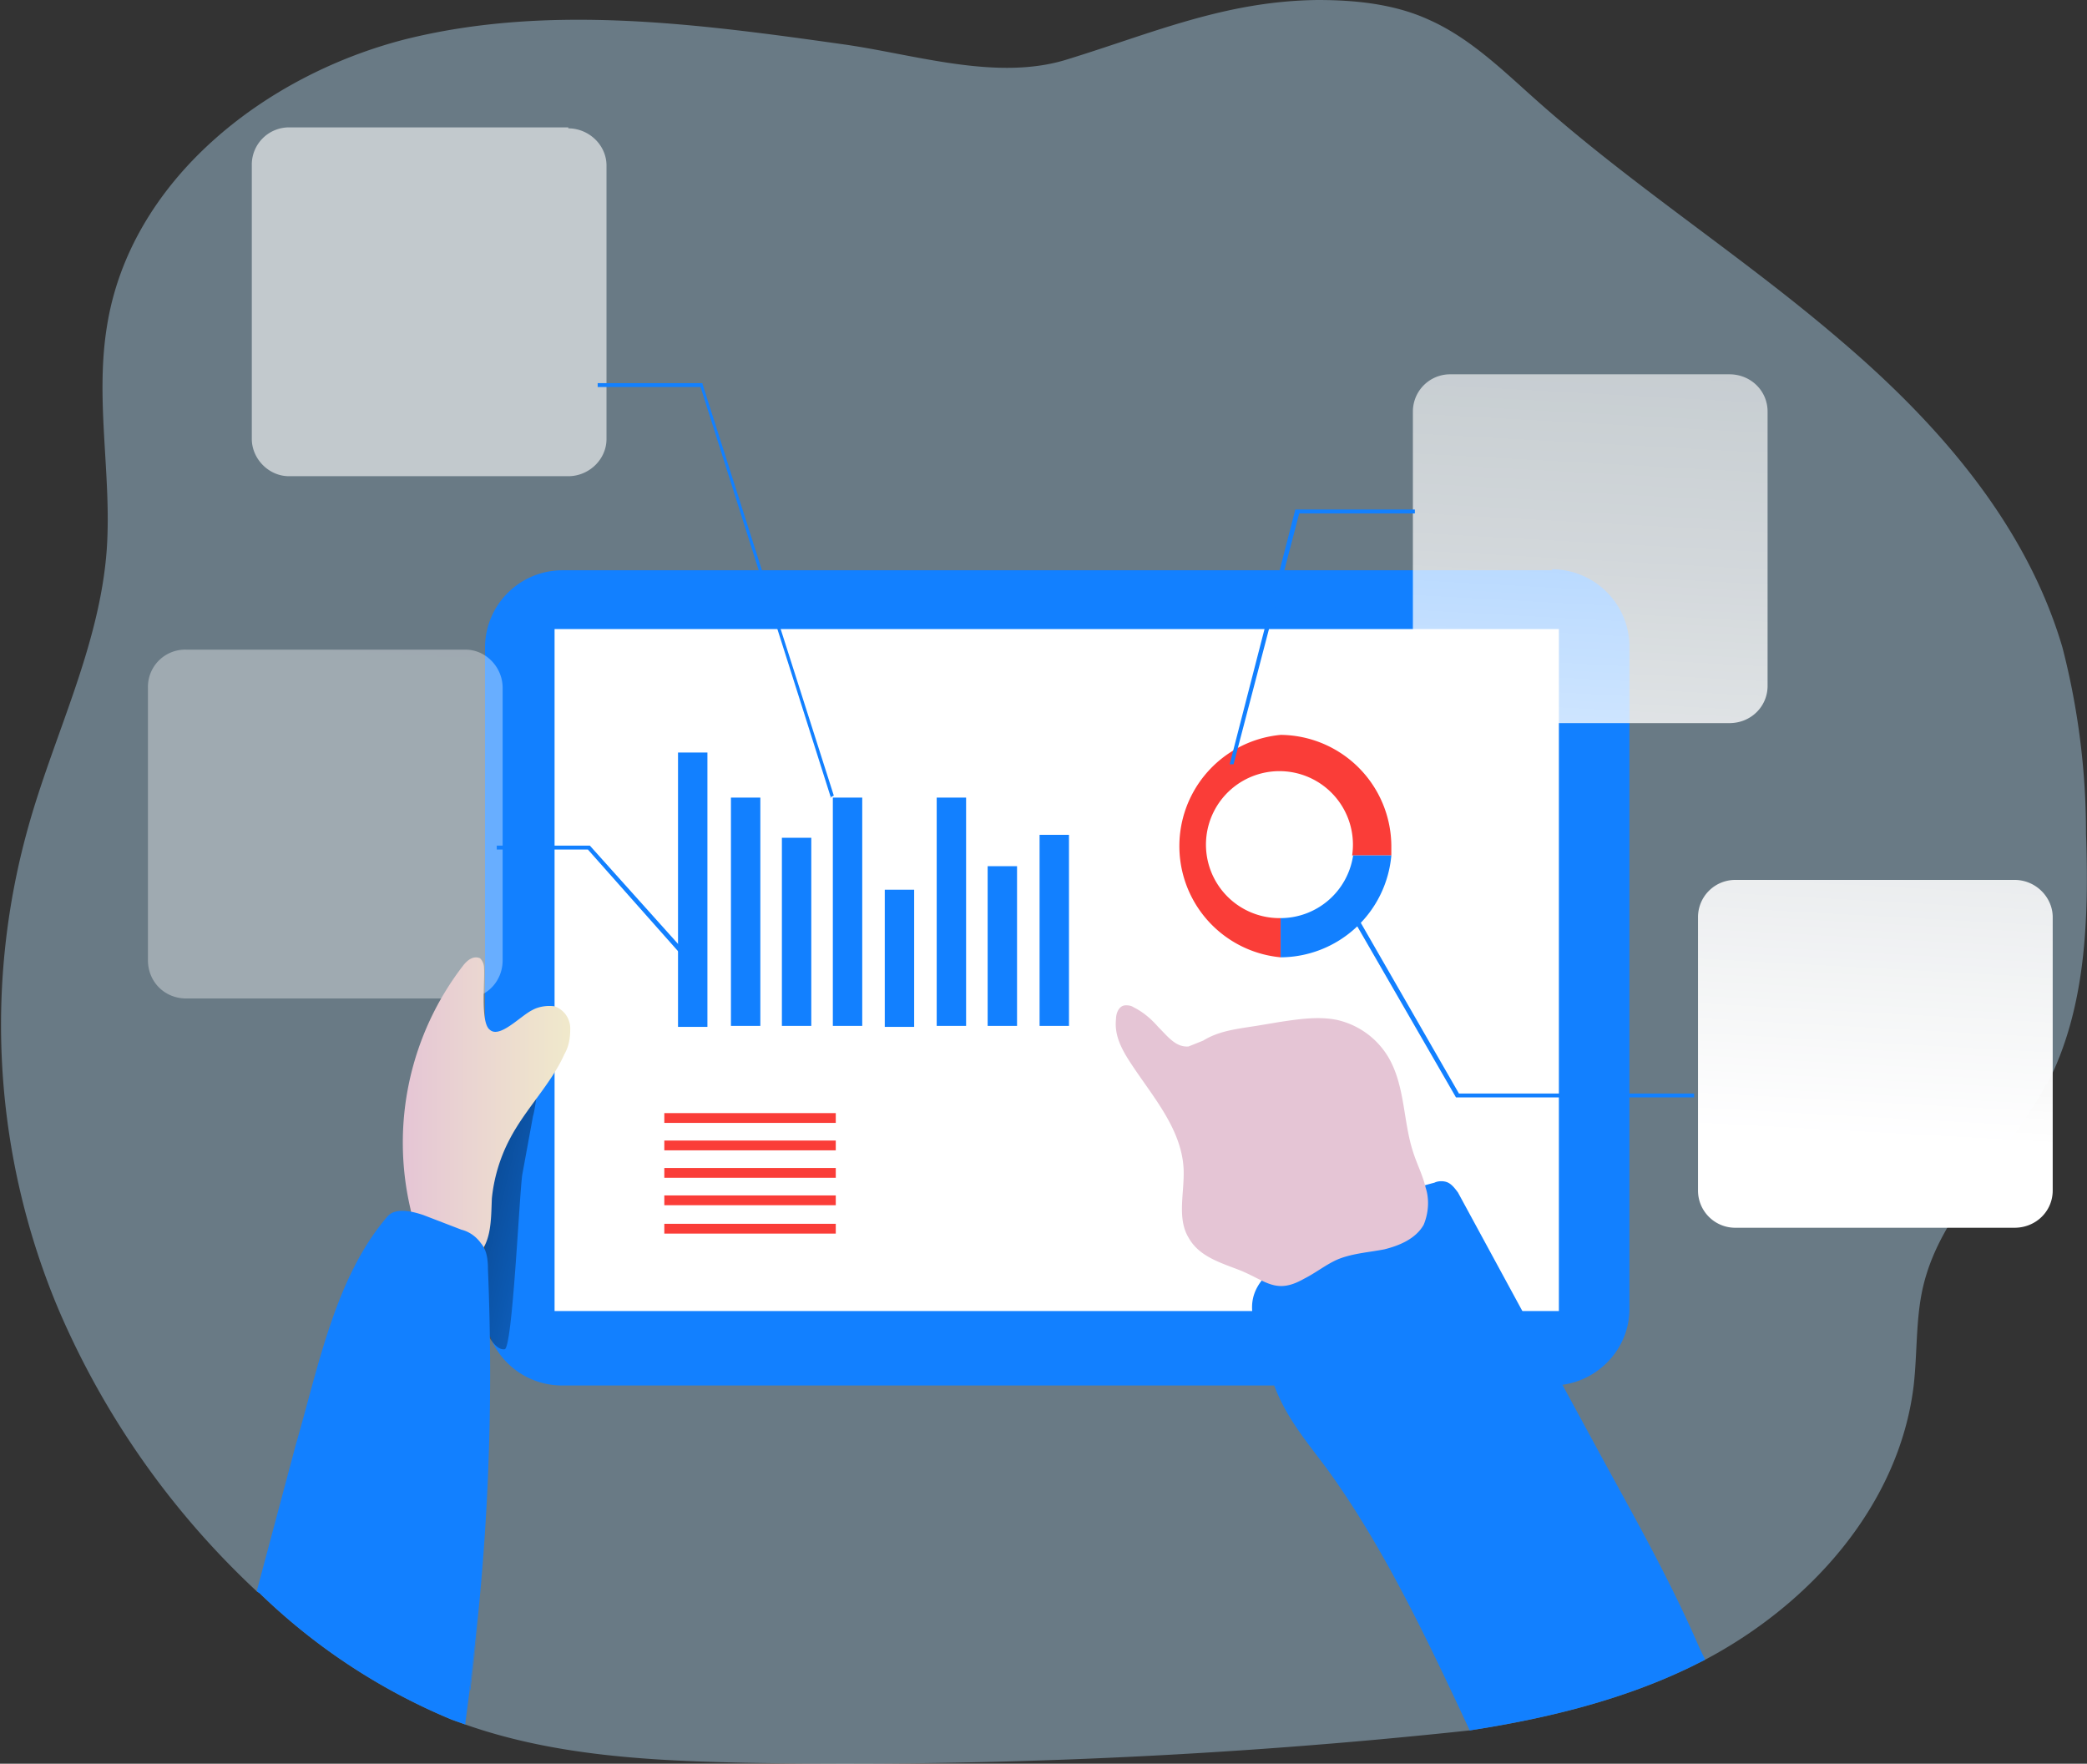 <svg width="213" height="180" fill="none" xmlns="http://www.w3.org/2000/svg"><rect width="100%" height="100%" fill="#333333" stroke="none"/><path opacity=".4" d="M208.8 110.7c-3.7 7.1-10.6 12.6-12.5 20.5-.8 3.3-.6 6.9-1 10.3-1.5 12.1-10.5 22.2-21.3 27.9l-1.4.7c-7 3.4-14.8 5.3-22.6 6.5a596.1 596.1 0 01-74 3.3c-9.6-.2-19.4-.7-28.5-3.9l-1.4-.5a62.7 62.7 0 01-19.6-12.9l-.3-.2A85.1 85.1 0 016 133.7a74.8 74.8 0 01-3.2-49C5.4 75.2 10.2 66 10.9 56c.5-7.5-1.2-15.1 0-22.6C13.2 18.5 26.9 7.7 41.4 4 55.9.4 71 2.4 85.9 4.5c7.3 1 15.7 3.8 22.9 1.6 8.8-2.7 16.2-6 25.7-6.1 3.8 0 7.8.4 11.3 2 4.3 1.9 7.7 5.3 11.2 8.4 9.8 8.7 20.9 15.8 30.8 24.3 10 8.5 19 18.8 22.7 31.4a75.8 75.8 0 012.4 19c.3 8.7 0 17.9-4 25.6z" fill="#BAE5FF"/><path d="M158.4 58.2h-101a7.9 7.9 0 00-7.9 7.9v67.5c0 4.3 3.5 7.8 7.9 7.8h101c4.3 0 7.9-3.5 7.9-7.8V66c0-4.4-3.6-7.9-7.9-7.9z" fill="#1280FF"/><path d="M55.8 108.5c-1.2.8-2.8 1-4 1.7-1.3.8-2.2 2-2.7 3.4a24.2 24.2 0 00-1.3 9.2c0 3.4 0 7 .7 10.3.2.9 1.6 4.8 3 4.6.8 0 1.5-15.7 1.8-17.8l1.1-6c.3-.9.6-4.8 1.4-5.4z" fill="url(#paint0_linear)"/><path d="M159.1 64.2H56.6v69.6h102.5V64.2z" fill="#fff"/><path d="M123.8 135.7c0-1.5.4-3.2-.6-4.3-.5-.4-1.1-.8-1.7-1a7.4 7.4 0 01-3.8-5.7V121c-.1-2.6-1.3-5-2.7-7.2-1.4-2.2-3-4.3-4-6.6-.3-.5-.5-1.2 0-1.5.4-.3 1 .1 1.4.5 4.3 4.4 9 8.5 14.5 11.3 1.7.9 3.4 1.6 5 2.7 2.6 1.8 4.5 4.5 6 7.3 1.3 2.8 2.2 5.8 3.1 8.9.4 1 .7 2.3.3 3.4 0 .3-.3.6-.6.8a2 2 0 01-.9.2c-4 .2-8 .2-12 .2-1 0-2 .3-2.9-.4-1.1-1-1.2-3.4-1-4.8z" fill="url(#paint1_linear)"/><path d="M72.3 76.8h-3.1v28h3v-28zM77.6 81.4h-3v23.3h3V81.4zM82.8 85.5h-3v19.2h3V85.5zM88 81.4h-3v23.3h3V81.4zM93.3 90.8h-3v14h3v-14zM98.6 81.4h-3v23.3h3V81.4zM103.8 88.4h-3v16.3h3V88.4zM109.1 85.2h-3v19.5h3V85.2z" fill="#1280FF"/><path d="M85.3 113.6H67.8v1h17.5v-1zM85.3 116.4H67.8v1h17.5v-1zM85.3 119.2H67.8v1h17.5v-1zM85.3 122H67.8v1h17.5v-1zM85.3 124.9H67.8v1h17.5v-1zM130.7 75a11.4 11.4 0 000 22.7v-4h-.1a7.5 7.5 0 117.4-6.4h4v-1A11.4 11.4 0 00130.8 75z" fill="#FA3D38"/><path d="M176.4 38.2H148a3.8 3.8 0 00-3.8 3.8V70c0 2.1 1.7 3.8 3.8 3.8h28.5c2.2 0 3.9-1.7 3.9-3.8V42c0-2.1-1.7-3.8-3.9-3.8z" fill="url(#paint2_linear)"/><path d="M205.6 89.8h-28.5a3.8 3.8 0 00-3.8 3.8v27.9c0 2.1 1.7 3.8 3.8 3.8h28.5c2.2 0 3.9-1.7 3.9-3.8V93.6c0-2-1.7-3.8-3.9-3.8z" fill="url(#paint3_linear)"/><path d="M58 13H29.5a3.8 3.8 0 00-3.8 3.9v27.9c0 2 1.7 3.8 3.8 3.8H58c2.1 0 3.9-1.7 3.9-3.8V16.9c0-2.1-1.8-3.8-3.9-3.8z" fill="url(#paint4_linear)"/><path d="M47.5 66.3H19a3.8 3.8 0 00-3.9 3.9V98c0 2.2 1.7 3.9 3.9 3.9h28.5c2.1 0 3.8-1.7 3.8-3.9V70.2c0-2.1-1.7-3.9-3.8-3.9z" fill="url(#paint5_linear)"/><path d="M54.3 103.1c.7-.4 1.6-.5 2.3-.4a2.4 2.4 0 011.6 2.2c0 1-.1 1.8-.6 2.7-1.4 3.1-4 5.6-5.6 8.7-1 1.9-1.6 4-1.8 6-.1 2.3 0 5-2 6.2-1.4.8-3.2.2-4.3-.9a8.8 8.8 0 01-2-4.2 29.6 29.6 0 015.4-24.9c.4-.5 1-1 1.7-.7a1.4 1.4 0 01.4 1c.1 1.3-.4 5.6.6 6.3 1 .9 3.1-1.4 4.3-2z" fill="url(#paint6_linear)"/><path d="M48 172.5l.8-6.7-1.3 10v.2l-1.4-.5a62.7 62.7 0 01-19.6-12.9l-.3-.2 4-15c2.3-7.9 4-17 9.3-23.2.8-1 2.5-.6 3.7-.2l3.9 1.5c.8.2 1.5.7 2 1.4.6.7.7 1.7.7 2.6.6 14.4 0 28.7-1.9 43zM174 169.4l-1.4.7c-7 3.4-14.8 5.3-22.6 6.5-4.2-9-8.7-18.6-14.5-26.6-2-2.7-4-5-5.3-8.2-.9-2.4-2.2-5.4-2.4-8-.2-2.6 1.7-4 3.6-5.6a40 40 0 0115-7.5c.4-.2 1-.2 1.4 0 .4.2.7.6 1 1l15.1 27.8c3.4 6.2 6.8 12.3 9.6 18.8l.5 1z" fill="#1280FF"/><path d="M121.3 126.3c-1.2-2-.4-4.6-.5-7-.2-4-3-7.2-5.2-10.5-1-1.5-1.9-3-1.7-4.8 0-.6.3-1.4 1-1.4.2 0 .5 0 .8.2 1 .5 1.8 1.2 2.5 2 1 1 1.8 2.1 3.1 2l1.5-.6c1.6-1 3.5-1.2 5.4-1.5l2.4-.4c2-.3 4-.6 5.9-.2a8.2 8.2 0 015.2 3.8c1.7 2.9 1.5 6.5 2.5 9.6.4 1.3 1 2.4 1.3 3.7.4 1.2.3 2.6-.2 3.8-.8 1.4-2.4 2.1-4 2.5-1.5.3-3.2.4-4.7 1-1.2.5-2.3 1.4-3.5 2-2.8 1.6-3.8.3-6.4-.8-2-.8-4.3-1.4-5.4-3.4z" fill="url(#paint7_linear)"/><path d="M126 78h-.5l6.7-26h12.2v.4h-11.8L125.9 78zM173 112h-24.4L137 91.9l.4-.3 11.5 20h24v.4zM84.8 81.4L71.5 39.5H61v-.4h10.7v.1l13.4 42-.4.2zM69.4 97.3L60 86.7h-9.3v-.4h9.5L69.8 97l-.4.3z" fill="#1280FF"/><path d="M142 87.3a11.4 11.4 0 01-11.3 10.4v-4a7.5 7.5 0 007.4-6.4h4z" fill="#1280FF"/><path d="M142 87.3a11.4 11.4 0 01-11.3 10.4v-4a7.5 7.5 0 007.4-6.4h4z" fill="url(#paint8_linear)"/><defs><linearGradient id="paint0_linear" x1="68.2" y1="126.6" x2="21.5" y2="115.5" gradientUnits="userSpaceOnUse"><stop stop-opacity="0"/><stop offset="1"/></linearGradient><linearGradient id="paint1_linear" x1="7601.6" y1="8979.3" x2="9520.8" y2="8979.3" gradientUnits="userSpaceOnUse"><stop stop-opacity="0"/><stop offset="1"/></linearGradient><linearGradient id="paint2_linear" x1="169.6" y1="-79" x2="159" y2="114.4" gradientUnits="userSpaceOnUse"><stop offset="0" stop-color="#fff" stop-opacity="0"/><stop offset=".1" stop-color="#fff" stop-opacity=".1"/><stop offset=".3" stop-color="#fff" stop-opacity=".4"/><stop offset=".7" stop-color="#fff" stop-opacity=".7"/><stop offset="1" stop-color="#fff"/></linearGradient><linearGradient id="paint3_linear" x1="201.5" y1="-77.5" x2="190.9" y2="115.9" gradientUnits="userSpaceOnUse"><stop offset="0" stop-color="#fff" stop-opacity="0"/><stop offset=".3" stop-color="#fff" stop-opacity=".4"/><stop offset=".7" stop-color="#fff" stop-opacity=".7"/><stop offset="1" stop-color="#fff"/></linearGradient><linearGradient id="paint4_linear" x1="3778.6" y1="-7535.3" x2="3031.4" y2="6369.1" gradientUnits="userSpaceOnUse"><stop offset="0" stop-color="#fff" stop-opacity="0"/><stop offset=".3" stop-color="#fff" stop-opacity=".4"/><stop offset=".7" stop-color="#fff" stop-opacity=".7"/><stop offset="1" stop-color="#fff"/></linearGradient><linearGradient id="paint5_linear" x1="2989.4" y1="-3527.7" x2="2242.2" y2="10376.7" gradientUnits="userSpaceOnUse"><stop offset="0" stop-color="#fff" stop-opacity="0"/><stop offset=".3" stop-color="#fff" stop-opacity=".4"/><stop offset=".7" stop-color="#fff" stop-opacity=".7"/><stop offset="1" stop-color="#fff"/></linearGradient><linearGradient id="paint6_linear" x1="41.1" y1="113.2" x2="58.2" y2="113.2" gradientUnits="userSpaceOnUse"><stop stop-color="#E5C5D5"/><stop offset=".4" stop-color="#EAD4D1"/><stop offset="1" stop-color="#F0E9CB"/></linearGradient><linearGradient id="paint7_linear" x1="8075.8" y1="6915.1" x2="10135.8" y2="6915.1" gradientUnits="userSpaceOnUse"><stop stop-color="#E5C5D5"/><stop offset=".4" stop-color="#EAD4D1"/><stop offset="1" stop-color="#F0E9CB"/></linearGradient><linearGradient id="paint8_linear" x1="3308.1" y1="1810.8" x2="3701.6" y2="2406.1" gradientUnits="userSpaceOnUse"><stop offset="0" stop-color="#fff" stop-opacity="0"/><stop offset=".3" stop-color="#fff" stop-opacity=".4"/><stop offset=".7" stop-color="#fff" stop-opacity=".7"/><stop offset="1" stop-color="#fff"/></linearGradient></defs></svg>
